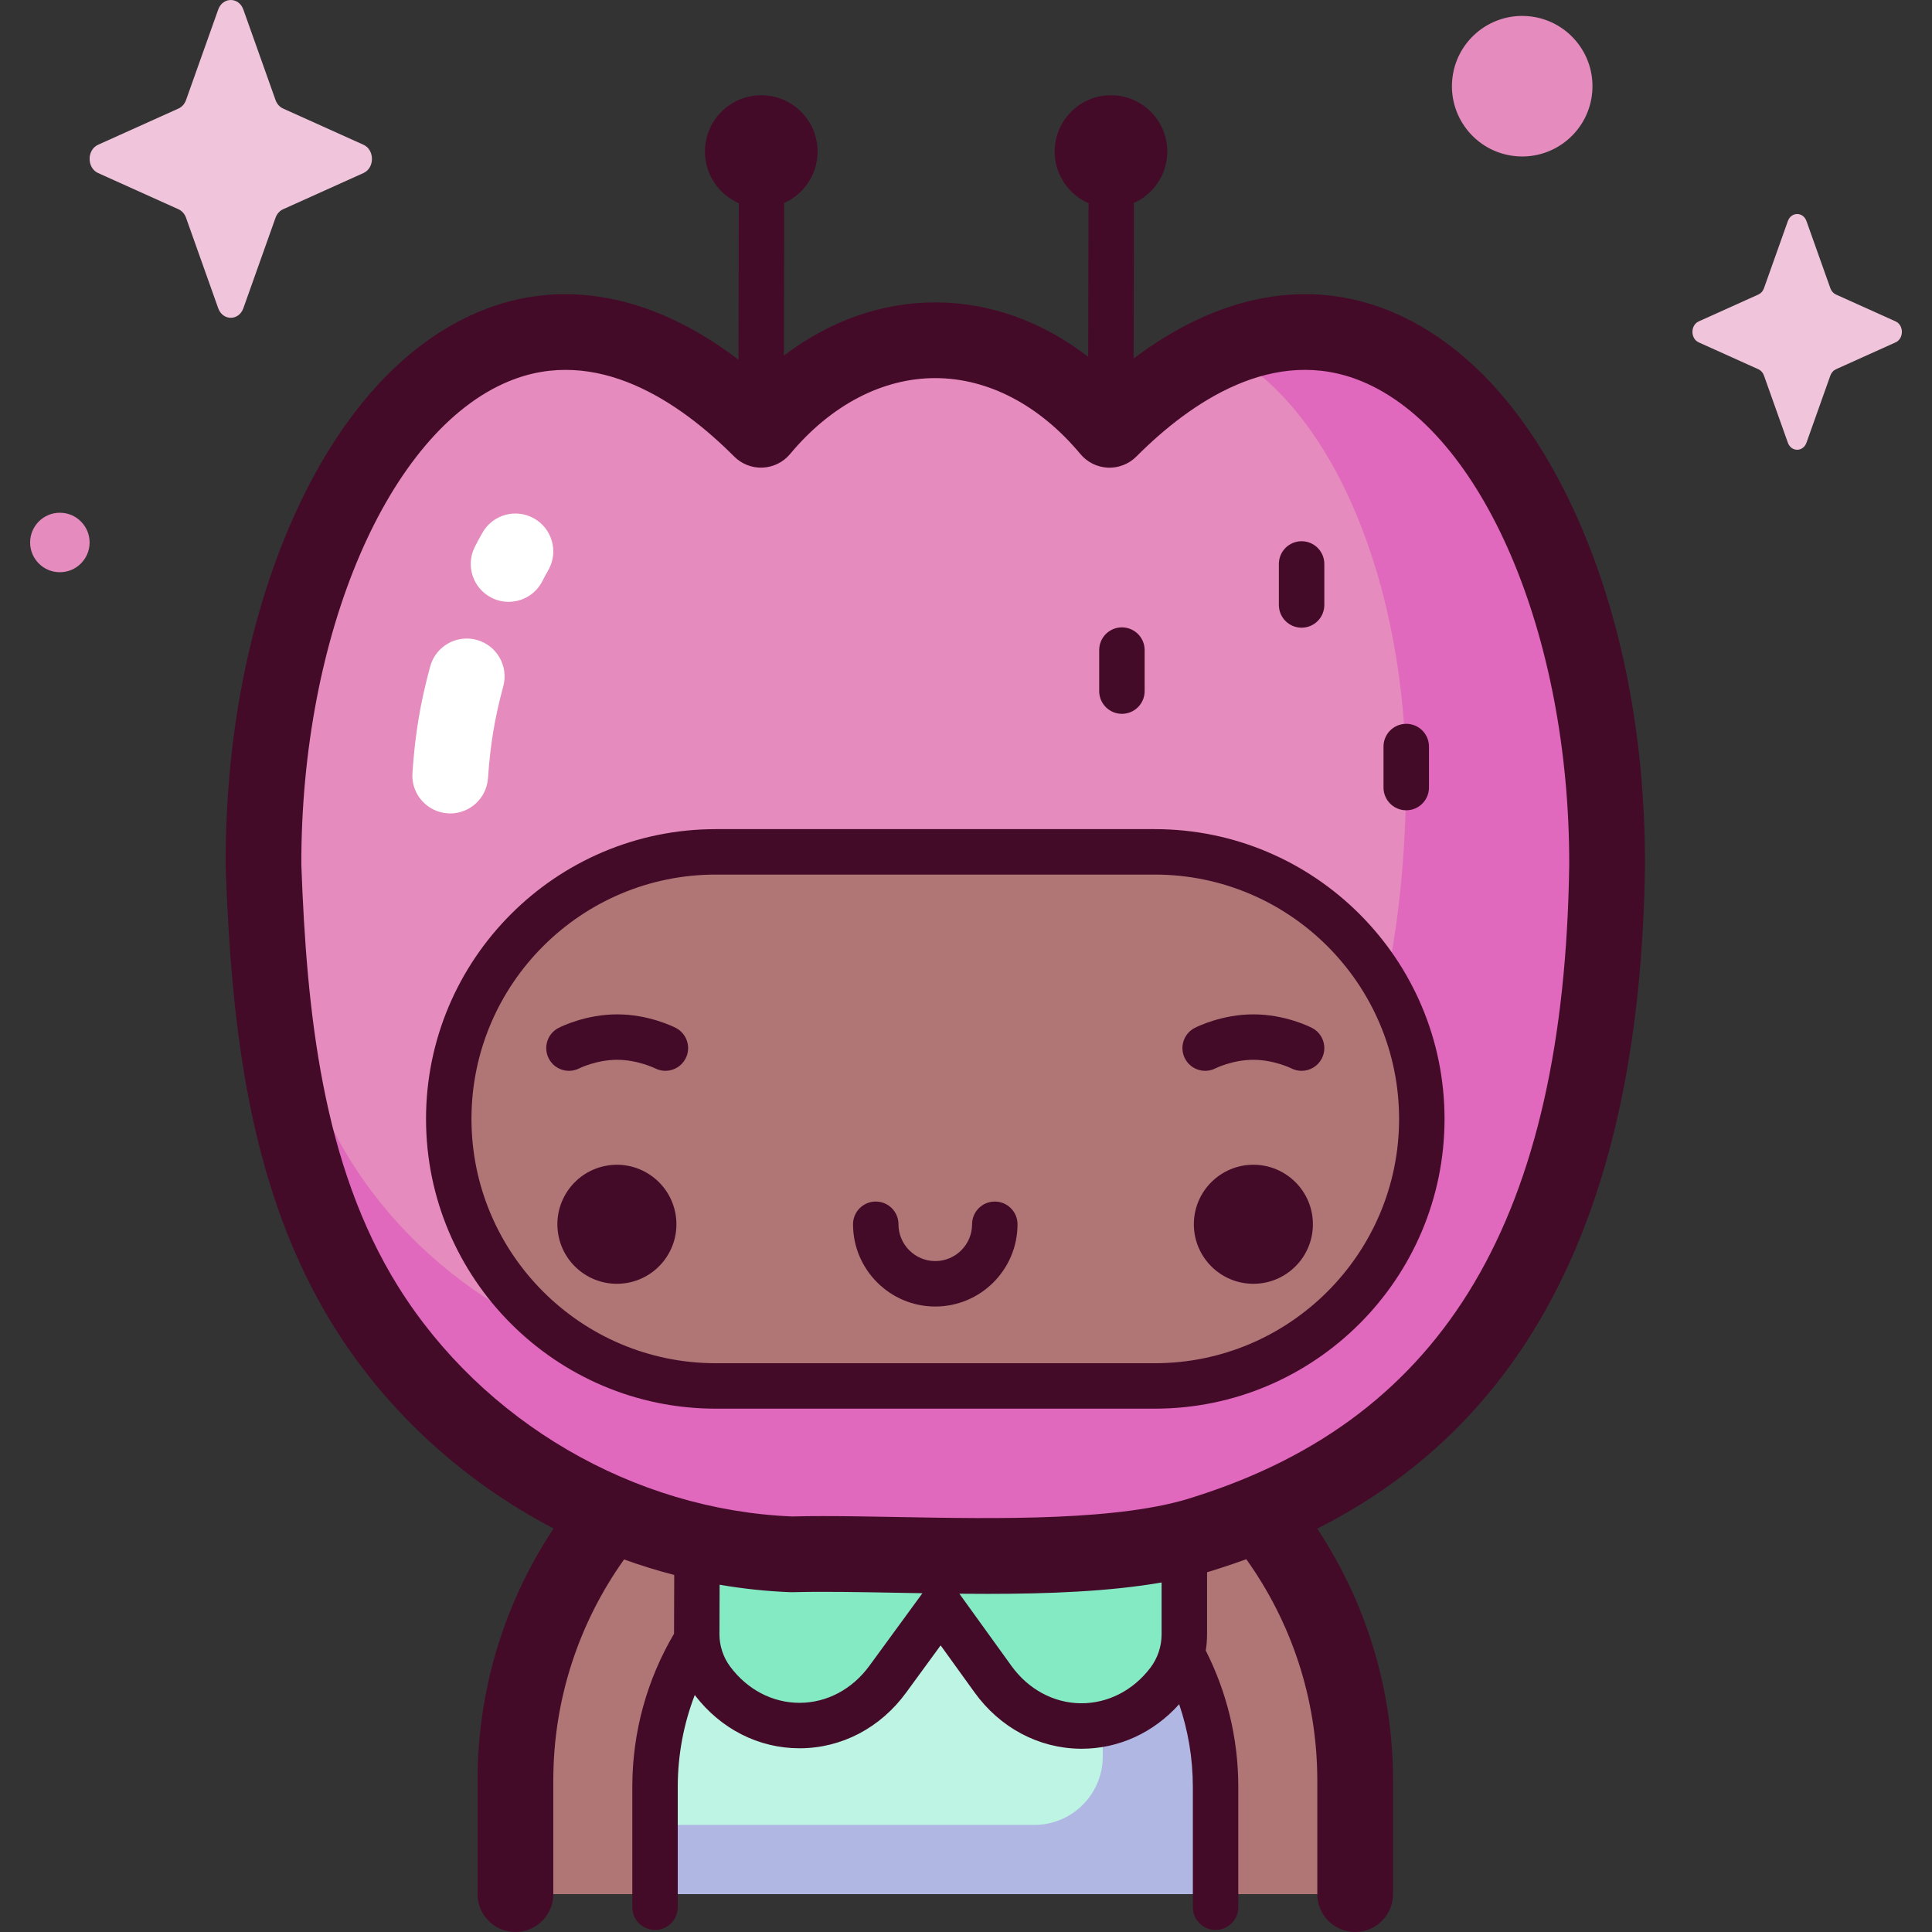 <svg id="Capa_1" enable-background="new 0 0 512 512" height="512" viewBox="0 0 512 512" width="512" xmlns="http://www.w3.org/2000/svg"><rect x="0" y="0" width="512" height="512" fill="#333333" stroke="none"/><g><g><path d="m359.127 501.963v-30.081c0-61.452-49.817-111.269-111.269-111.269-61.452 0-111.269 49.817-111.269 111.269v30.081z" fill="#b07676"/><path d="m322.133 501.963v-28.423c0-41.02-33.254-74.274-74.274-74.274-41.02 0-74.274 33.254-74.274 74.274v28.423z" fill="#bdf4e3"/><path d="m255.652 399.675c21.483 9.663 36.595 32.595 36.595 59.357v6.439c0 10.023-8.126 18.149-18.149 18.149h-100.514v18.342h148.548v-28.422c.001-38.387-29.123-69.968-66.48-73.865z" fill="#b1b7e3"/><path d="m184.631 439.815 7.708 10.357c10.135 13.619 29.273 13.526 39.296-.19l17.678-24.192 17.419 24.155c9.919 13.754 28.999 14.018 39.237.542l7.896-10.395v-41.588h-129.103s-.131 40.801-.131 41.311z" fill="#84eac4"/><path d="m425.897 229.324c.242-103.555-62.336-185.108-131.863-115.417-26.379-31.647-65.979-31.651-92.362-.012-69.538-69.662-132.082 11.869-131.852 115.426 1.438 39.856 5.66 82.415 27.182 116.946 24.053 38.497 67.427 63.89 112.826 65.651 29.946-.819 81.351 3.849 109.949-5.742 82.337-26.089 105.019-97.784 106.12-176.852z" fill="#e58bbd"/><path d="m323.82 92.678c29.048 14.642 48.973 61.561 48.846 115.512-.936 67.248-20.227 128.226-90.256 150.414-24.322 8.158-68.043 4.187-93.512 4.884-38.612-1.498-75.502-23.095-95.96-55.837-16.921-27.147-21.266-60.127-22.793-91.734-.224 4.42-.336 8.891-.326 13.405 1.438 39.856 5.66 82.415 27.182 116.946 24.053 38.497 67.428 63.89 112.826 65.651 29.946-.819 81.352 3.849 109.949-5.743 82.337-26.088 105.018-97.784 106.12-176.852.208-88.461-45.427-160.861-102.076-136.646z" fill="#e068bd"/><path d="m306.024 367.291h-116.331c-39.085 0-70.769-31.684-70.769-70.769 0-39.085 31.684-70.769 70.769-70.769h116.331c39.085 0 70.769 31.684 70.769 70.769 0 39.084-31.685 70.769-70.769 70.769z" fill="#b07676"/></g><g><g fill="#440b29"><path d="m418.126 137.485c-12.244-27.594-29.358-46.595-49.494-54.949-21.822-9.055-45.59-4.584-68.216 12.479l.094-40.459c.001-.255-.02-.505-.05-.752 5.231-2.32 8.885-7.55 8.885-13.641 0-8.243-6.682-14.925-14.925-14.925s-14.925 6.682-14.925 14.925c0 6.141 3.712 11.411 9.012 13.702-.024.218-.04.439-.04.664l-.092 40.019c-12.162-9.377-26.101-14.414-40.519-14.416-.003 0-.003 0-.006 0-14.255 0-28.043 4.926-40.108 14.099l.092-39.675c.001-.255-.02-.505-.05-.752 5.231-2.32 8.885-7.55 8.885-13.641 0-8.243-6.682-14.925-14.925-14.925s-14.925 6.682-14.925 14.925c0 6.141 3.712 11.411 9.012 13.702-.024.218-.04.439-.04.664l-.094 40.784c-22.748-17.307-46.668-21.884-68.618-12.773-20.132 8.354-37.243 27.354-49.483 54.946-11.725 26.429-17.883 58.193-17.808 91.858 0 .113.002.226.006.34 1.509 41.819 6.03 85.53 28.701 121.902 14.243 22.796 34.648 41.19 58.204 53.468-12.712 19.178-20.142 42.147-20.142 66.829v30.082c0 5.543 4.493 10.037 10.037 10.037 5.543 0 10.037-4.493 10.037-10.037v-30.082c0-21.831 6.958-42.06 18.757-58.612 4.361 1.575 8.796 2.945 13.287 4.11l-.049 15.57c-7.02 11.916-11.058 25.788-11.058 40.592v31.893c0 3.326 2.696 6.022 6.022 6.022s6.022-2.696 6.022-6.022v-31.893c0-8.576 1.601-16.78 4.505-24.344 6.844 8.977 16.924 14.113 27.758 14.113h.15c11.045-.048 21.284-5.418 28.091-14.733l9.16-12.535 8.987 12.461c6.74 9.349 16.933 14.789 27.961 14.926.143.002.284.003.426.003 9.848 0 19.089-4.26 25.837-11.802 2.341 6.882 3.628 14.247 3.628 21.912v31.893c0 3.326 2.696 6.022 6.022 6.022s6.022-2.696 6.022-6.022v-31.893c0-12.997-3.117-25.273-8.626-36.142.229-1.403.348-2.824.348-4.25v-16.492c1.023-.298 2.029-.609 3.012-.938 2.505-.795 4.965-1.635 7.386-2.515 11.83 16.565 18.816 36.816 18.816 58.678v30.082c0 5.543 4.494 10.037 10.037 10.037s10.037-4.493 10.037-10.037v-30.082c0-24.656-7.4-47.612-20.088-66.777 57.136-28.913 85.616-86.683 86.856-175.641.001-.039.001-.077.001-.116.074-33.668-6.083-65.433-17.812-91.866zm-187.739 303.985c-4.526 6.194-11.24 9.764-18.42 9.795h-.095c-7.133 0-13.827-3.499-18.376-9.612-1.836-2.467-2.842-5.518-2.832-8.591l.042-13.093c6.18 1.061 12.437 1.733 18.734 1.978.221.008.443.009.664.003 7.827-.213 17.385-.038 27.505.148 2.26.042 4.547.082 6.847.121-.004.006-.01.011-.014.017zm77.446-8.322c0 3.171-1.056 6.307-2.974 8.832-4.61 6.066-11.361 9.474-18.49 9.405-7.172-.089-13.858-3.708-18.343-9.927l-13.778-19.106c2.44.023 4.884.04 7.332.04 16.148 0 32.288-.603 46.254-3.015v13.771zm8.912-36.54c-.054.017-.107.034-.16.052-19.26 6.46-52.167 5.855-78.608 5.369-6.911-.128-13.566-.25-19.691-.25-2.927 0-5.735.028-8.39.097-42-1.741-81.974-25.064-104.376-60.918-20.146-32.323-24.249-72.84-25.663-111.827-.093-60.966 22.988-114.803 54.912-128.051 23.337-9.684 45.4 5.479 59.8 19.906 1.993 1.996 4.736 3.068 7.552 2.935 2.818-.126 5.453-1.432 7.259-3.599 10.818-12.973 24.479-20.117 38.468-20.117h.004c13.992.002 27.655 7.15 38.473 20.128 1.807 2.168 4.443 3.474 7.262 3.6 2.811.123 5.56-.94 7.553-2.938 14.398-14.432 36.463-29.602 59.8-19.919 31.956 13.258 55.049 67.152 54.92 128.164-1.309 93.179-32.804 146.358-99.115 167.368z"/><path d="m306.024 219.73h-116.331c-42.343 0-76.791 34.449-76.791 76.792s34.448 76.791 76.791 76.791h116.331c42.343 0 76.791-34.449 76.791-76.791 0-42.343-34.448-76.792-76.791-76.792zm0 141.539h-116.331c-35.702 0-64.747-29.046-64.747-64.747 0-35.702 29.046-64.748 64.747-64.748h116.331c35.702 0 64.747 29.046 64.747 64.748 0 35.701-29.046 64.747-64.747 64.747z"/><ellipse cx="163.559" cy="324.445" rx="15.774" ry="15.774" transform="matrix(.987 -.16 .16 .987 -49.858 30.389)"/><circle cx="332.158" cy="324.445" r="15.774"/><path d="m179.076 272.394c-.717-.366-7.25-3.579-15.517-3.579-8.268 0-14.8 3.213-15.517 3.579-2.962 1.512-4.138 5.139-2.625 8.101 1.512 2.963 5.14 4.14 8.101 2.625.045-.023 4.584-2.262 10.041-2.262 5.428 0 10.023 2.254 10.041 2.262.877.448 1.812.66 2.733.66 2.191 0 4.304-1.2 5.368-3.285 1.513-2.961.337-6.589-2.625-8.101z"/><path d="m347.675 272.394c-.717-.366-7.25-3.579-15.517-3.579s-14.8 3.213-15.518 3.579c-2.962 1.512-4.137 5.139-2.625 8.101 1.512 2.963 5.14 4.139 8.102 2.625.044-.023 4.583-2.262 10.041-2.262 5.427 0 10.023 2.254 10.042 2.263.876.447 1.811.66 2.733.66 2.191 0 4.304-1.2 5.368-3.285 1.512-2.963.337-6.59-2.626-8.102z"/><path d="m263.633 318.423c-3.326 0-6.022 2.696-6.022 6.022 0 5.377-4.374 9.752-9.752 9.752s-9.752-4.375-9.752-9.752c0-3.326-2.696-6.022-6.022-6.022s-6.022 2.696-6.022 6.022c0 12.018 9.778 21.796 21.796 21.796s21.796-9.777 21.796-21.796c0-3.326-2.697-6.022-6.022-6.022z"/><path d="m372.668 214.732c3.326 0 6.022-2.696 6.022-6.022v-10.868c0-3.326-2.696-6.022-6.022-6.022s-6.022 2.696-6.022 6.022v10.868c0 3.326 2.697 6.022 6.022 6.022z"/><path d="m344.937 166.344c3.326 0 6.022-2.696 6.022-6.022v-10.868c0-3.326-2.696-6.022-6.022-6.022s-6.022 2.696-6.022 6.022v10.868c0 3.326 2.697 6.022 6.022 6.022z"/><path d="m297.319 189.172c3.326 0 6.022-2.696 6.022-6.022v-10.869c0-3.326-2.696-6.022-6.022-6.022s-6.022 2.696-6.022 6.022v10.869c0 3.325 2.696 6.022 6.022 6.022z"/></g><path d="m119.321 215.569c-.234 0-.469-.008-.705-.025-5.53-.384-9.701-5.178-9.318-10.708.727-10.467 2.045-18.372 4.701-28.197 1.447-5.351 6.955-8.517 12.308-7.069 5.351 1.447 8.516 6.957 7.069 12.308-2.288 8.462-3.424 15.289-4.053 24.348-.367 5.294-4.775 9.343-10.002 9.343z" fill="#fff"/><path d="m134.784 159.492c-1.511 0-3.046-.343-4.489-1.066-4.956-2.483-6.96-8.514-4.476-13.47.676-1.348.946-1.835 1.404-2.646.149-.265.33-.585.582-1.041 2.682-4.852 8.79-6.609 13.64-3.927 4.851 2.682 6.609 8.788 3.927 13.64-.289.522-.495.889-.667 1.192-.307.544-.462.82-.941 1.776-1.759 3.513-5.302 5.542-8.98 5.542z" fill="#fff"/></g><g><ellipse cx="403.181" cy="22.997" fill="#e58bbd" rx="18.615" ry="18.615" transform="matrix(.083 -.997 .997 .083 347.008 422.907)"/><path d="m23.747 143.765c0 4.354-3.529 7.883-7.883 7.883s-7.883-3.53-7.883-7.883c0-4.354 3.529-7.883 7.883-7.883 4.354-.001 7.883 3.529 7.883 7.883z" fill="#e58bbd"/><g fill="#f0c4db"><path d="m478.74 58.602 6.324 17.781c.271.761.807 1.364 1.483 1.669l15.798 7.118c2.232 1.006 2.232 4.562 0 5.567l-15.798 7.118c-.677.305-1.212.908-1.483 1.669l-6.324 17.781c-.894 2.512-4.053 2.512-4.946 0l-6.324-17.781c-.271-.761-.807-1.365-1.483-1.669l-15.798-7.118c-2.232-1.006-2.232-4.562 0-5.567l15.798-7.118c.676-.305 1.212-.908 1.483-1.669l6.324-17.781c.893-2.512 4.053-2.512 4.946 0z"/><path d="m64.494 2.54 8.525 23.971c.365 1.026 1.088 1.84 1.999 2.251l21.297 9.595c3.009 1.355 3.009 6.15 0 7.505l-21.297 9.595c-.912.411-1.634 1.224-1.999 2.25l-8.525 23.971c-1.204 3.387-5.464 3.387-6.668 0l-8.525-23.971c-.365-1.026-1.088-1.84-2-2.25l-21.297-9.595c-3.009-1.356-3.009-6.15 0-7.505l21.297-9.595c.912-.411 1.634-1.224 2-2.251l8.525-23.971c1.204-3.387 5.463-3.387 6.668 0z"/></g></g></g></svg>